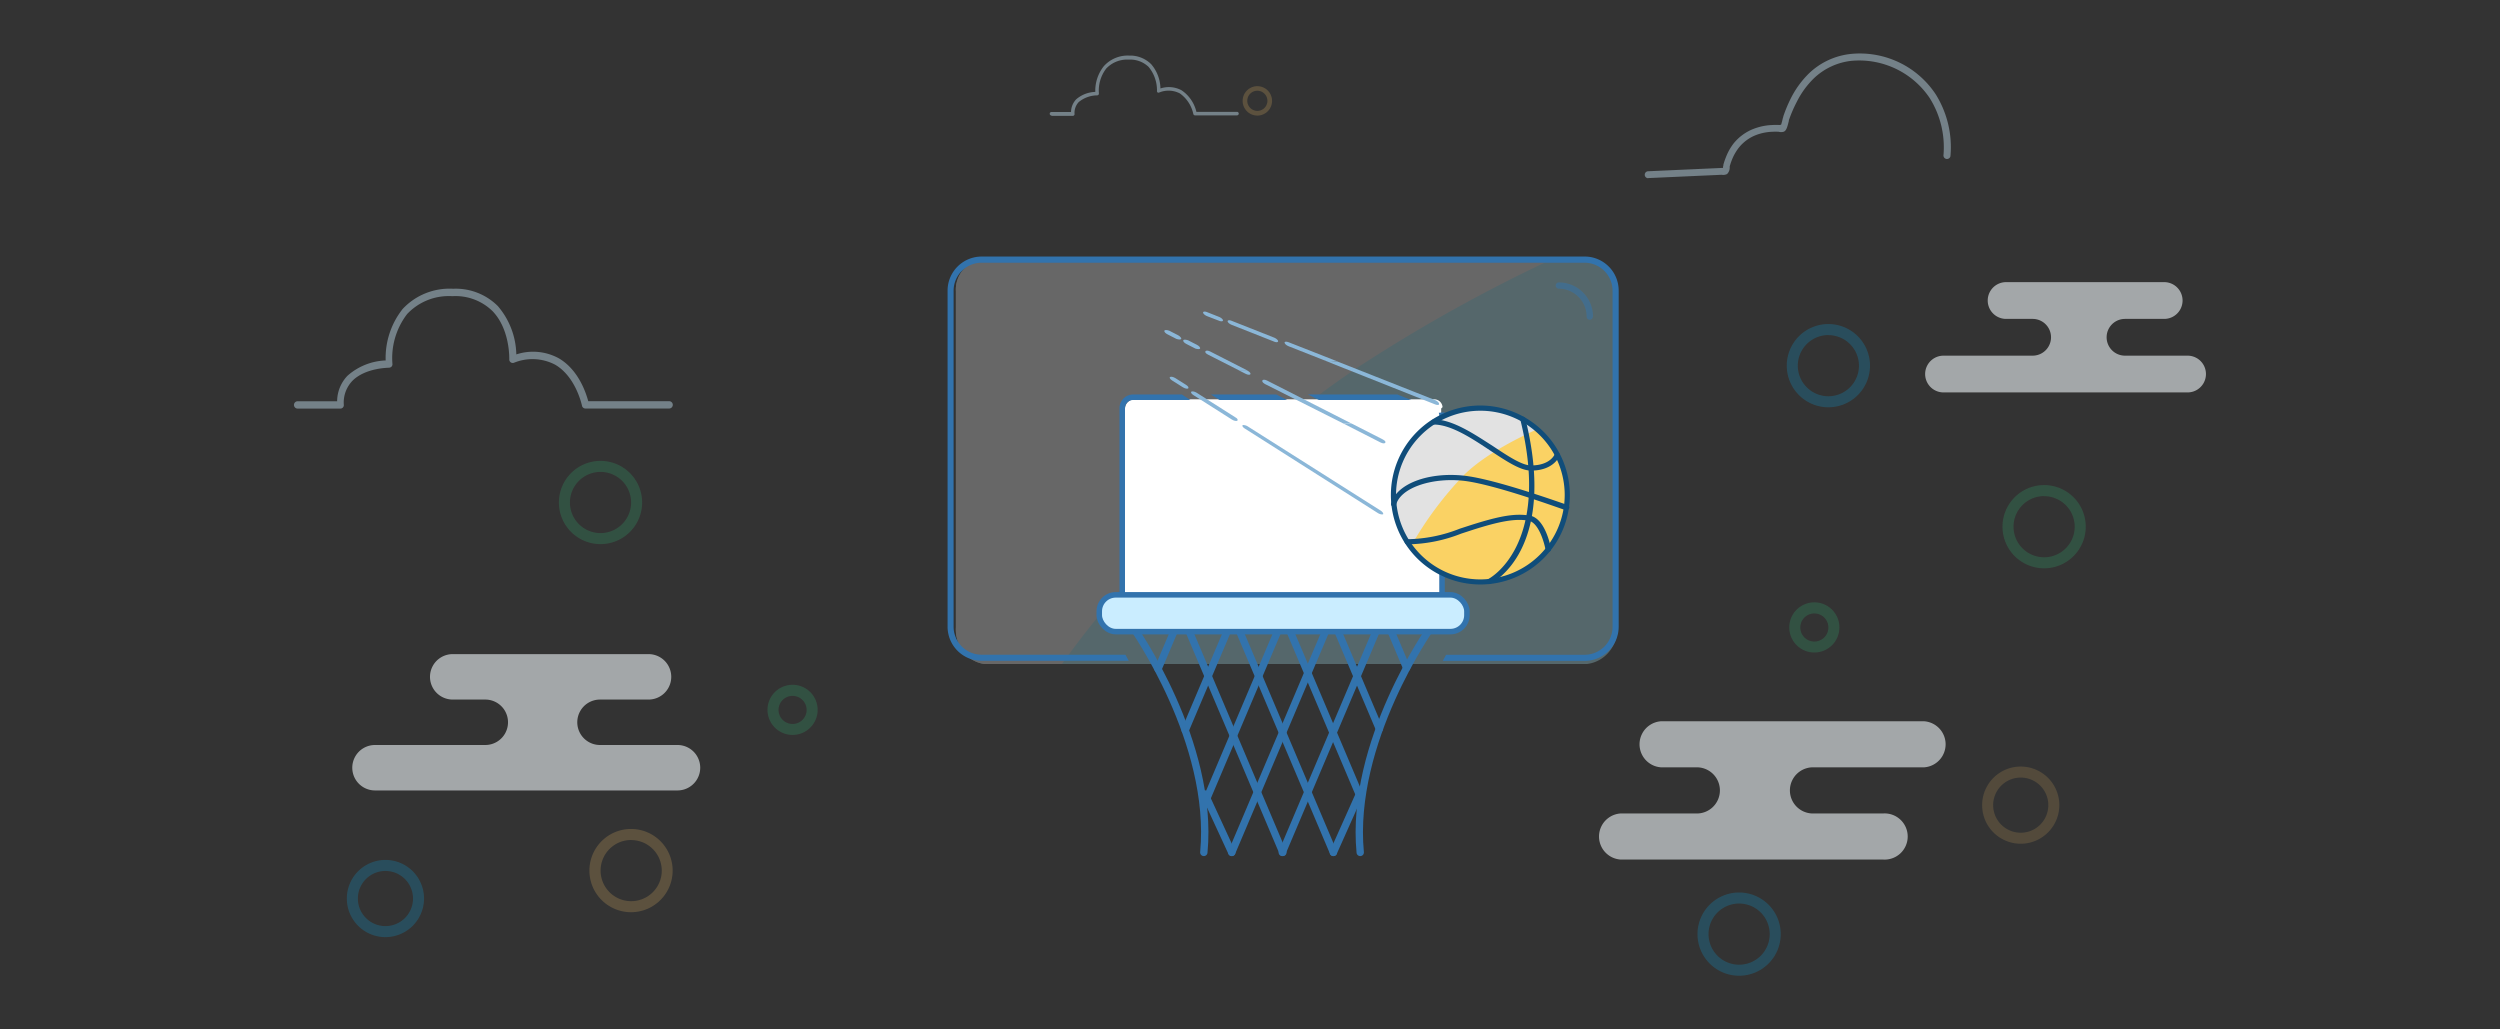 <svg xmlns="http://www.w3.org/2000/svg" viewBox="0 0 340 140"><rect x="0" y="0" width="340" height="140" fill="#333333" stroke="none"/><defs><style>.cls-1{isolation:isolate;}.cls-2{opacity:0.6;}.cls-3{fill:#eff5f8;}.cls-4{opacity:0.7;}.cls-5{fill:#cdebfc;}.cls-6{opacity:0.3;}.cls-7{fill:#e3b462;}.cls-8{opacity:0.39;}.cls-9{fill:#0aa5e3;}.cls-10{fill:#32b475;}.cls-11{fill:#a6e0ed;}.cls-12,.cls-19{fill:#e2e2e2;}.cls-12,.cls-18{mix-blend-mode:soft-light;}.cls-13{fill:#3273ad;}.cls-14{opacity:0.5;}.cls-15{fill:#fff;}.cls-16{fill:#8bb7d8;}.cls-17{fill:#fad264;}.cls-20{fill:#104d7a;}.cls-21{fill:none;}.cls-21,.cls-22{stroke:#3273ad;stroke-linecap:round;stroke-linejoin:round;}.cls-22{fill:#caedff;stroke-width:0.75px;}</style></defs><title>just-missed</title><g class="cls-1"><g id="Layer_1" data-name="Layer 1"><g class="cls-2"><path class="cls-3" d="M261.64,98.09h-35.7a3.14,3.14,0,0,0,0,6.27h4.65a3.14,3.14,0,1,1,0,6.27H220.43a3.14,3.14,0,0,0,0,6.27h35.7a3.14,3.14,0,1,0,0-6.27h-9.74a3.14,3.14,0,0,1,0-6.27h15.25a3.14,3.14,0,0,0,0-6.27Z"/><path class="cls-3" d="M51,107.5H92.14a3.09,3.09,0,0,0,0-6.18H81.6a3.09,3.09,0,0,1,0-6.18h6.6a3.09,3.09,0,0,0,0-6.18H61.57a3.09,3.09,0,0,0,0,6.18H66a3.09,3.09,0,1,1,0,6.18H51a3.09,3.09,0,0,0,0,6.18Z"/><path class="cls-3" d="M264.32,53.37h33.19a2.49,2.49,0,0,0,0-5H289a2.49,2.49,0,0,1,0-5h5.33a2.49,2.49,0,0,0,0-5H272.83a2.49,2.49,0,0,0,0,5h3.61a2.49,2.49,0,0,1,0,5H264.32a2.49,2.49,0,0,0,0,5Z"/><g class="cls-4"><path class="cls-5" d="M40.48,55.57h5.81a.47.47,0,0,0,.47-.49,4.27,4.27,0,0,1,1.14-3.26c1.77-1.82,5-1.8,5-1.81a.53.53,0,0,0,.36-.16.48.48,0,0,0,.11-.38,9.84,9.84,0,0,1,2-6.76,7.79,7.79,0,0,1,6.14-2.43A7.2,7.2,0,0,1,67,42.33c2.4,2.51,2.26,6.5,2.26,6.54a.48.48,0,0,0,.19.4.48.48,0,0,0,.44.07,6.65,6.65,0,0,1,5.61.26c2.84,1.65,3.64,5.54,3.65,5.58a.48.48,0,0,0,.47.38H91a.48.48,0,1,0,0-1H80c-.29-1.1-1.32-4.27-4-5.83a7.29,7.29,0,0,0-5.78-.53,10.44,10.44,0,0,0-2.51-6.57,8.1,8.1,0,0,0-6.09-2.36,8.72,8.72,0,0,0-6.86,2.75,10.73,10.73,0,0,0-2.31,7,8.31,8.31,0,0,0-5.19,2.08,5.06,5.06,0,0,0-1.41,3.47H40.48a.48.48,0,0,0,0,1Z"/></g><g class="cls-4"><path class="cls-5" d="M143,15.76h2.9a.24.24,0,0,0,.24-.25,2.14,2.14,0,0,1,.57-1.63,4,4,0,0,1,2.5-.91.26.26,0,0,0,.18-.08.24.24,0,0,0,.06-.19,4.92,4.92,0,0,1,1-3.38,3.89,3.89,0,0,1,3.07-1.21,3.6,3.6,0,0,1,2.7,1,5,5,0,0,1,1.13,3.27.24.24,0,0,0,.09.2.24.24,0,0,0,.22,0,3.32,3.32,0,0,1,2.81.13,4.61,4.61,0,0,1,1.82,2.79.24.24,0,0,0,.23.19h5.71a.24.24,0,0,0,0-.48h-5.52a4.88,4.88,0,0,0-2-2.92,3.64,3.64,0,0,0-2.89-.26,5.22,5.22,0,0,0-1.25-3.29,4.05,4.05,0,0,0-3-1.18A4.36,4.36,0,0,0,150.12,9a5.36,5.36,0,0,0-1.16,3.5,4.15,4.15,0,0,0-2.59,1,2.53,2.53,0,0,0-.71,1.73H143a.24.24,0,0,0,0,.48Z"/></g><g class="cls-4"><path class="cls-5" d="M224.15,24.22h0l10-.45a1.16,1.16,0,0,0,.73-.1,1.2,1.2,0,0,0,.36-.87c0-.07,0-.13,0-.16a8.69,8.69,0,0,1,.34-1,6.56,6.56,0,0,1,.89-1.54,5.56,5.56,0,0,1,2.34-1.73,6.88,6.88,0,0,1,2.26-.45,7.46,7.46,0,0,1,.83,0,1.25,1.25,0,0,0,.67,0c.35-.13.48-.52.71-1.46,0-.15.07-.27.09-.34a17.94,17.94,0,0,1,1-2.28,11.87,11.87,0,0,1,2.28-3.15,8.76,8.76,0,0,1,5.19-2.42,11.55,11.55,0,0,1,10.6,5.07,12.59,12.59,0,0,1,1.87,7.8.48.48,0,0,0,.95.1,13.57,13.57,0,0,0-2-8.41,12.37,12.37,0,0,0-11.5-5.5A9.7,9.7,0,0,0,246,10a12.8,12.8,0,0,0-2.46,3.4,18.81,18.81,0,0,0-1,2.4c0,.08-.07.23-.11.42s-.13.52-.2.74L242,17a9,9,0,0,0-.93,0,7.85,7.85,0,0,0-2.57.52,6.52,6.52,0,0,0-2.74,2,7.48,7.48,0,0,0-1,1.77,9.69,9.69,0,0,0-.38,1.11c0,.06,0,.16-.05.27l0,.17h-.17l-10,.45a.47.47,0,0,0,0,.95Z"/></g><g class="cls-6"><path class="cls-7" d="M274.82,114.75a5.25,5.25,0,1,1,5.25-5.25A5.26,5.26,0,0,1,274.82,114.75Zm0-9a3.75,3.75,0,1,0,3.75,3.75A3.75,3.75,0,0,0,274.82,105.75Z"/></g><g class="cls-8"><path class="cls-9" d="M248.66,55.39a5.66,5.66,0,1,1,5.66-5.66A5.66,5.66,0,0,1,248.66,55.39Zm0-9.82a4.16,4.16,0,1,0,4.16,4.16A4.16,4.16,0,0,0,248.66,45.58Z"/><path class="cls-10" d="M81.67,74a5.66,5.66,0,1,1,5.66-5.66A5.66,5.66,0,0,1,81.67,74Zm0-9.82a4.16,4.16,0,1,0,4.16,4.16A4.16,4.16,0,0,0,81.67,64.18Z"/><path class="cls-10" d="M278,77.29a5.66,5.66,0,1,1,5.66-5.66A5.66,5.66,0,0,1,278,77.29Zm0-9.82a4.16,4.16,0,1,0,4.16,4.16A4.16,4.16,0,0,0,278,67.48Z"/><path class="cls-10" d="M246.75,88.74a3.41,3.41,0,1,1,3.41-3.41A3.41,3.41,0,0,1,246.75,88.74Zm0-5.31a1.91,1.91,0,1,0,1.91,1.91A1.91,1.91,0,0,0,246.75,83.43Z"/><path class="cls-10" d="M107.79,99.95a3.41,3.41,0,1,1,3.41-3.41A3.41,3.41,0,0,1,107.79,99.95Zm0-5.31a1.91,1.91,0,1,0,1.91,1.91A1.91,1.91,0,0,0,107.79,94.64Z"/><path class="cls-7" d="M171,15.72a2,2,0,1,1,2-2A2,2,0,0,1,171,15.72Zm0-3.38a1.37,1.37,0,1,0,1.37,1.37A1.38,1.38,0,0,0,171,12.34Z"/><path class="cls-9" d="M236.52,132.7a5.66,5.66,0,1,1,5.66-5.66A5.66,5.66,0,0,1,236.52,132.7Zm0-9.82a4.16,4.16,0,1,0,4.16,4.16A4.16,4.16,0,0,0,236.52,122.88Z"/><path class="cls-7" d="M85.82,124.06a5.66,5.66,0,1,1,5.66-5.66A5.66,5.66,0,0,1,85.82,124.06Zm0-9.82A4.16,4.16,0,1,0,90,118.4,4.16,4.16,0,0,0,85.82,114.25Z"/><path class="cls-9" d="M52.42,127.45a5.25,5.25,0,1,1,5.25-5.25A5.26,5.26,0,0,1,52.42,127.45Zm0-9a3.75,3.75,0,1,0,3.75,3.75A3.75,3.75,0,0,0,52.42,118.45Z"/></g></g><g class="cls-6"><path class="cls-11" d="M218.81,36.61a4.14,4.14,0,0,0-2.94-1.28h-82a3.86,3.86,0,0,0-2.81,1.28,4.14,4.14,0,0,0-1.06,3v45.7a5,5,0,0,0,1.06,3.37,4.31,4.31,0,0,0,2.81,1.62h82a4.59,4.59,0,0,0,2.94-1.62A5.09,5.09,0,0,0,220,85.34V39.64A4.25,4.25,0,0,0,218.81,36.61Z"/><path class="cls-12" d="M133.87,35.33a3.86,3.86,0,0,0-2.81,1.28,4.14,4.14,0,0,0-1.06,3v45.7a5,5,0,0,0,1.06,3.37,4.31,4.31,0,0,0,2.81,1.62h10.56s3.06-4.41,7.89-10a211.55,211.55,0,0,1,20.44-21.2c1.38-1.21,2.85-2.48,4.34-3.64.57-.44,1.14-.92,1.73-1.35,1.45-1.08,2.93-2.16,4.43-3.18.65-.44,1.3-.93,2-1.36a213.78,213.78,0,0,1,25.6-14.22Z"/></g><path class="cls-13" d="M218.79,36.25a4.61,4.61,0,0,0-3.28-1.36h-82a4.64,4.64,0,0,0-4.64,4.64v45.7a4.64,4.64,0,0,0,4.64,4.64h20l-.45-.83H133.5a3.81,3.81,0,0,1-3.81-3.81V39.54a3.81,3.81,0,0,1,3.81-3.81h82a3.81,3.81,0,0,1,3.81,3.81v45.7a3.81,3.81,0,0,1-3.81,3.81H196.67l-.45.83H215.5a4.64,4.64,0,0,0,4.64-4.64V39.54A4.61,4.61,0,0,0,218.79,36.25Z"/><g class="cls-14"><path class="cls-13" d="M216.63,43.06a.42.42,0,1,1-.85,0A3.8,3.8,0,0,0,212,39.26a.42.42,0,0,1,0-.85,4.65,4.65,0,0,1,4.65,4.65Z"/></g><path class="cls-15" d="M196.18,55.31a1.13,1.13,0,0,0-1.17-1H154.47A1.32,1.32,0,0,0,153,55.61V81.33h43V55.61C196,55.47,196.22,55.44,196.18,55.31Z"/><polygon class="cls-13" points="191.92 54.4 190.04 53.65 177.88 53.65 179.37 54.4 191.92 54.4"/><polygon class="cls-13" points="175.05 54.4 173.57 53.65 164.69 53.65 165.85 54.4 175.05 54.4"/><path class="cls-13" d="M154.1,53.65a1.86,1.86,0,0,0-1.85,1.85V80.8H153V55.5a1.11,1.11,0,0,1,1.1-1.1h7.79l-1.15-.75Z"/><path class="cls-13" d="M195.67,56.14a1.08,1.08,0,0,1,.07.36V81.8h.75V56.5a1.84,1.84,0,0,0-.06-.43Z"/><path class="cls-16" d="M187.8,69.46,169.71,58a1.15,1.15,0,0,0-.57-.19h0a.25.25,0,0,0-.12,0c-.13.09,0,.3.27.47l18.09,11.49c.27.17.6.24.73.16l0,0C188.16,69.79,188,69.61,187.8,69.46Z"/><path class="cls-16" d="M169.11,57.78h0Z"/><path class="cls-16" d="M168,56.75l-5.24-3.33c-.27-.17-.6-.24-.73-.16s0,.3.27.47l5.24,3.33c.27.17.6.24.73.16l0,0C168.4,57.08,168.28,56.9,168,56.75Z"/><path class="cls-16" d="M161.33,52.36l-1.47-.93c-.27-.17-.6-.24-.73-.16s0,.3.27.47l1.47.93c.27.17.6.24.73.16l0,0C161.69,52.69,161.57,52.51,161.33,52.36Z"/><path class="cls-16" d="M175.24,46.54c-.3-.12-.55-.09-.54.06s.25.38.55.49l5.48,2.16,1.15-.1Z"/><path class="cls-16" d="M195.17,54.41l-13.29-5.25-1.15.1L195.18,55c.26.1.48.1.53,0a.12.12,0,0,0,0-.06C195.72,54.75,195.47,54.53,195.17,54.41Z"/><path class="cls-16" d="M173.81,46.46c-.05.1-.27.11-.53,0l-5.77-2.28c-.3-.12-.55-.34-.55-.49s.24-.18.54-.06l5.77,2.28c.3.12.55.34.55.49A.12.12,0,0,1,173.81,46.46Z"/><path class="cls-16" d="M166.31,43.62c-.05.1-.27.11-.53,0L164.17,43c-.3-.12-.55-.34-.55-.49s.24-.18.54-.06l1.62.64c.3.12.55.34.55.49A.12.12,0,0,1,166.31,43.62Z"/><path class="cls-16" d="M188,59.73l-4.18-2.13H182.7l5.06,2.58c.3.15.59.17.65,0S188.28,59.88,188,59.73Z"/><path class="cls-16" d="M172.33,51.76c-.3-.15-.59-.17-.65,0s.13.35.42.5L182.7,57.6h1.11Z"/><path class="cls-16" d="M164.35,48.26l4.29,2.18h1.09l-.09-.06-5.06-2.58c-.3-.15-.59-.17-.65,0S164.06,48.11,164.35,48.26Z"/><path class="cls-16" d="M170.06,50.89c.06-.11-.09-.3-.33-.44h-1.09l.77.39C169.71,51,170,51,170.06,50.89Z"/><path class="cls-16" d="M163.21,47.4c-.06.12-.35.1-.65,0l-1.21-.62c-.3-.15-.48-.37-.42-.5s.35-.1.65,0l1.21.62C163.08,47.05,163.27,47.27,163.21,47.4Z"/><path class="cls-16" d="M160.64,46.09c-.06.12-.35.1-.65,0l-1.21-.62c-.3-.15-.48-.37-.42-.5s.35-.1.65,0l1.21.62C160.51,45.74,160.7,46,160.64,46.09Z"/><path class="cls-17" d="M209.05,58.38a11.82,11.82,0,1,0,4.1,8.95A11.77,11.77,0,0,0,209.05,58.38Z"/><g class="cls-18"><path class="cls-19" d="M199.21,64.49c2.63-2.53,6.63-4.65,9.84-6.11a11.82,11.82,0,0,0-17.21,16A48,48,0,0,1,199.21,64.49Z"/></g><path class="cls-20" d="M201.33,55.15A12.17,12.17,0,1,0,213.5,67.33,12.19,12.19,0,0,0,201.33,55.15Zm0,23.65A11.47,11.47,0,1,1,212.8,67.33,11.49,11.49,0,0,1,201.33,78.8Z"/><path class="cls-20" d="M202.5,79.44a.35.35,0,0,1-.15-.66c.11-.05,8.68-4.44,4.42-21.68a.35.35,0,1,1,.68-.17c4.41,17.86-4.42,22.3-4.8,22.48A.35.35,0,0,1,202.5,79.44Z"/><path class="cls-20" d="M210.54,75.09a.35.35,0,0,1-.34-.29c-.18-1-.94-3.75-2.35-4-1.8-.28-3.8.06-7.65,1.29l-1.47.48a20.49,20.49,0,0,1-7.35,1.46.35.35,0,0,1,0-.7h.15a19.9,19.9,0,0,0,7-1.43l1.48-.48c4-1.27,6-1.61,8-1.31,2.19.34,2.9,4.37,2.93,4.54a.35.35,0,0,1-.29.4Z"/><path class="cls-20" d="M208.22,64c-1.43,0-3.32-1.25-5.51-2.7-2.51-1.67-5.36-3.56-7.72-3.56a.35.35,0,1,1,0-.7c2.57,0,5.51,2,8.11,3.67,2,1.33,3.9,2.59,5.12,2.59,2.64,0,3.22-1.5,3.24-1.57a.35.35,0,0,1,.66.23C212.09,62,211.38,64,208.22,64Z"/><path class="cls-20" d="M213,69.37l-.12,0c-.1,0-9.74-3.58-14-4s-8.4,1-9,3.25a.35.35,0,1,1-.67-.19c.75-2.62,5-4.24,9.79-3.75,4.37.44,13.8,3.9,14.2,4a.35.35,0,0,1-.12.68Z"/><path class="cls-21" d="M154.14,85.39s11,15.54,9.58,30.54"/><path class="cls-21" d="M194.57,85.39s-11,15.54-9.58,30.54"/><line class="cls-21" x1="163.85" y1="107.98" x2="167.52" y2="115.93"/><line class="cls-21" x1="161.38" y1="85.04" x2="174.47" y2="115.93"/><line class="cls-21" x1="168.24" y1="85.04" x2="181.34" y2="115.93"/><line class="cls-21" x1="175.11" y1="85.04" x2="184.86" y2="108.05"/><line class="cls-21" x1="181.62" y1="85.04" x2="187.59" y2="99.12"/><line class="cls-21" x1="188.85" y1="85.04" x2="191.3" y2="90.83"/><line class="cls-21" x1="184.86" y1="108.05" x2="181.34" y2="115.93"/><line class="cls-21" x1="187.49" y1="85.04" x2="174.39" y2="115.93"/><line class="cls-21" x1="180.62" y1="85.04" x2="167.52" y2="115.93"/><line class="cls-21" x1="174.11" y1="85.04" x2="163.69" y2="109.62"/><line class="cls-21" x1="167.24" y1="85.04" x2="161.19" y2="99.31"/><line class="cls-21" x1="160.01" y1="85.04" x2="157.49" y2="90.99"/><rect class="cls-22" x="149.5" y="80.9" width="50" height="5" rx="2.24" ry="2.24"/></g></g></svg>